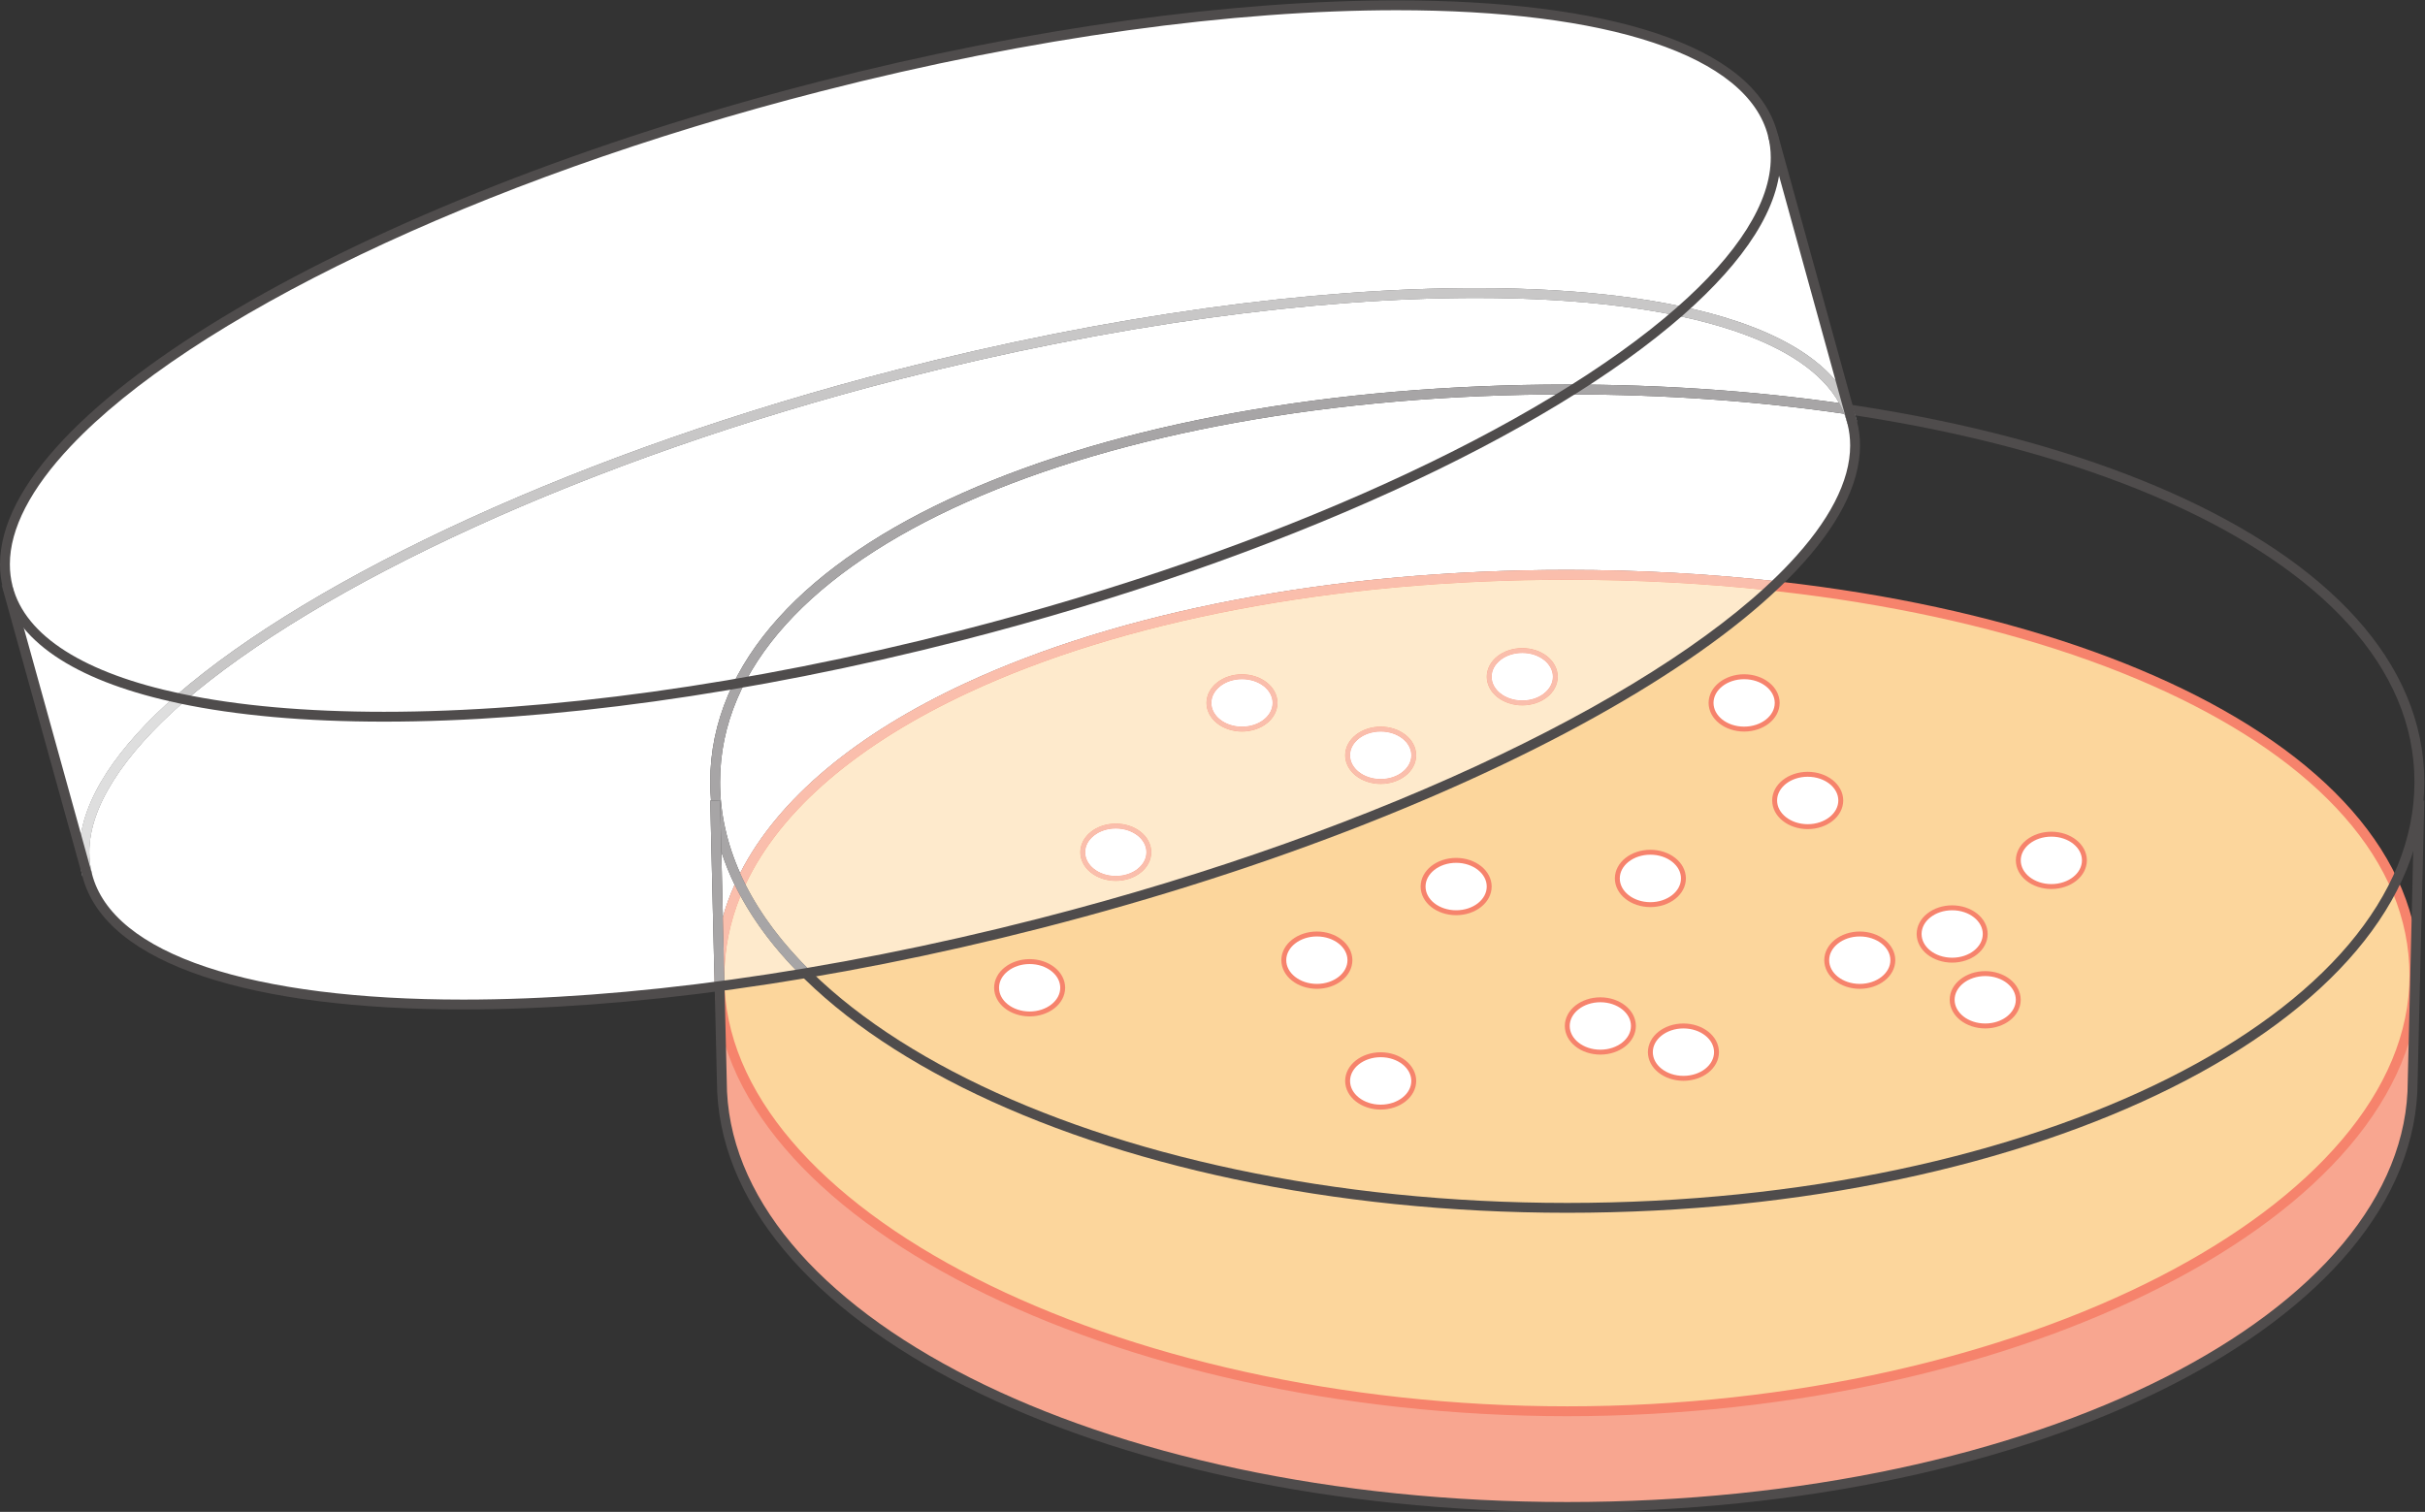 <?xml version="1.0" encoding="UTF-8" standalone="no"?>
<svg
   xmlns:dc="http://purl.org/dc/elements/1.1/"
   xmlns:cc="http://creativecommons.org/ns#"
   xmlns:rdf="http://www.w3.org/1999/02/22-rdf-syntax-ns#"
   xmlns:svg="http://www.w3.org/2000/svg"
   xmlns="http://www.w3.org/2000/svg"
   viewBox="0 0 108.24 67.493"
   height="67.493"
   width="108.24"
   xml:space="preserve"
   id="svg2"
   version="1.1"><rect x="0" y="0" width="108.24" height="67.493" fill="#333333" stroke="none"/><defs
     id="defs6"><clipPath
       id="clipPath102"
       clipPathUnits="userSpaceOnUse"><path
         id="path100"
         d="M 155.109,169.918 C 85,169.914 36.523,184.703 29.195,213.289 v 0 l 1.598,0.41 c -0.602,2.352 -0.898,4.758 -0.898,7.223 -0.051,14.914 11.098,32.324 31.5,50.215 45.184,39.093 134.55,81.218 240.149,108.273 71.195,18.25 138.516,27.141 192.746,27.141 0.008,0 0.008,0 0.016,0 0.011,0 0.031,0 0.047,0 34.914,0 64.406,-3.699 85.933,-10.883 17.735,-5.914 29.906,-14.133 35.578,-24.336 -28.617,4.07 -59.242,6.211 -91.078,6.215 -78.972,-0.004 -150.492,-13.176 -202.426,-36.313 -51.871,-23.101 -84.511,-56.359 -84.55,-96.754 0.004,-2.101 0.093,-4.187 0.269,-6.265 l -0.258,-0.004 1.43,-60.148 c 0.008,-0.5 0.02,-0.997 0.035,-1.497 l 0.02,-0.722 c -30.297,-3.969 -58.684,-5.926 -84.196,-5.926 m 86.942,29.254 -0.524,21.973 c 1.207,-3.754 2.7,-7.461 4.465,-11.106 -1.586,-3.555 -2.906,-7.18 -3.941,-10.867 m 5.781,14.719 c -4.418,9.875 -6.734,20.117 -6.723,30.589 -0.039,38.379 31.196,70.829 82.594,93.743 51.32,22.871 122.457,36.023 201.039,36.023 0.02,0 0.024,0 0.043,0 0.016,0 0.031,0 0.043,0 32.473,0 63.672,-2.246 92.727,-6.492 0.425,-1.094 0.785,-2.207 1.074,-3.344 l 1.598,0.41 -0.012,-0.023 c 4.086,-15.938 -5.102,-34.27 -24.692,-53.215 -22.589,2.543 -46.289,3.871 -70.738,3.875 -78.984,-0.008 -150.156,-14.043 -201.734,-38.043 -35.871,-16.695 -62.399,-38.305 -75.219,-63.523" /></clipPath></defs><g
     transform="matrix(1.333,0,0,-1.333,0,67.493)"
     id="g10"><g
       transform="scale(0.1)"
       id="g12"><path
         id="path14"
         style="fill:#f8a690;fill-opacity:1;fill-rule:nonzero;stroke:none"
         d="m 808.457,179.586 c 0,-78.809 -132.078,-145.887 -283.672,-145.887 -151.609,0 -284.062,67.215 -284.062,146.024 l 0.98,-35.41 c 0,-78.778 125.504,-142.665 283.082,-142.665 157.59,0 283.098,63.887 283.098,142.665 l 0.574,35.273" /><path
         id="path16"
         style="fill:#fcd69c;fill-opacity:1;fill-rule:nonzero;stroke:none"
         d="m 808.457,179.586 c 0,-78.809 -132.078,-145.887 -283.672,-145.887 -151.609,0 -283.89,66.446 -283.89,145.242 0,78.782 126.312,134.864 283.89,134.864 157.59,0 283.672,-55.438 283.672,-134.219" /><path
         id="path18"
         style="fill:#f6836c;fill-opacity:1;fill-rule:nonzero;stroke:none"
         d="m 808.457,179.586 h -1.648 C 806.867,141.191 774.453,105.047 722.719,78.559 671.039,52.078 600.336,35.344 524.785,35.348 449.223,35.344 378.465,51.922 326.734,78.242 c -51.789,26.332 -84.25,62.313 -84.187,100.699 -0.039,38.403 30.867,71.715 81.898,95.481 50.973,23.734 121.75,37.738 200.34,37.734 78.602,0.004 149.324,-13.84 200.238,-37.414 50.977,-23.605 81.825,-56.754 81.786,-95.156 h 1.648 1.652 c -0.039,40.379 -32.234,74.34 -83.699,98.148 -51.519,23.844 -122.633,37.715 -201.625,37.723 -78.984,-0.008 -150.156,-14.043 -201.734,-38.043 -51.52,-23.976 -83.766,-58.094 -83.805,-98.473 0.059,-40.41 33.738,-77.05 85.992,-103.64 52.313,-26.602 123.5,-43.246 199.547,-43.25 76.043,0.004 147.176,16.805 199.438,43.57 52.203,26.754 85.828,63.555 85.886,103.965 h -1.652" /><path
         id="path20"
         style="fill:#4f4c4c;fill-opacity:1;fill-rule:nonzero;stroke:none"
         d="m 810.117,244.48 h -1.648 c 0.047,-38.421 -31.27,-73.718 -82.66,-99.41 -51.336,-25.672 -122.454,-41.609 -201.024,-41.605 -78.562,-0.004 -149.68,15.933 -201.015,41.605 -51.391,25.692 -82.707,60.989 -82.661,99.41 -0.039,38.379 31.196,70.829 82.594,93.743 51.332,22.879 122.481,36.027 201.082,36.023 78.61,0.004 149.758,-13.144 201.09,-36.023 51.398,-22.914 82.633,-55.364 82.594,-93.743 h 1.648 1.653 c -0.043,40.395 -32.68,73.653 -84.551,96.754 -51.934,23.137 -123.453,36.309 -202.434,36.313 -78.972,-0.004 -150.492,-13.176 -202.426,-36.313 -51.871,-23.101 -84.511,-56.359 -84.55,-96.754 0.046,-40.386 32.605,-76.421 84.484,-102.363 51.934,-25.957 123.48,-41.949 202.492,-41.953 79.02,0.004 150.567,15.996 202.5,41.953 51.879,25.942 84.438,61.977 84.485,102.363 h -1.653" /><path
         id="path22"
         style="fill:#4f4c4c;fill-opacity:1;fill-rule:nonzero;stroke:none"
         d="m 237.82,238.211 2.235,-93.938 1.648,0.04 h -1.648 C 240.098,103.961 272.086,67.91 323.41,41.965 374.785,16 445.773,0.004 524.785,-0.004 603.805,0.004 674.797,16 726.176,41.965 777.5,67.91 809.488,103.961 809.531,144.313 h -1.648 l 1.648,-0.04 2.239,93.938 -3.301,0.078 -2.239,-93.953 v -0.023 C 806.273,105.887 775.512,70.606 724.684,44.91 673.91,19.238 603.355,3.293 524.785,3.297 446.223,3.293 375.672,19.238 324.898,44.91 274.074,70.606 243.313,105.887 243.355,144.313 v 0.023 l -2.238,93.953 -3.297,-0.078" /><path
         id="path24"
         style="fill:#ffffff;fill-opacity:1;fill-rule:nonzero;stroke:none"
         d="m 384.688,220.914 c 0,-4.851 -4.954,-8.769 -11.067,-8.769 -6.121,0 -11.07,3.918 -11.07,8.769 0,4.844 4.949,8.77 11.07,8.77 6.113,0 11.067,-3.926 11.067,-8.77" /><path
         id="path26"
         style="fill:#f6836c;fill-opacity:1;fill-rule:nonzero;stroke:none"
         d="m 384.688,220.914 h -0.825 c 0,-2.137 -1.082,-4.09 -2.929,-5.555 -1.84,-1.461 -4.434,-2.39 -7.313,-2.386 -2.887,-0.004 -5.476,0.925 -7.316,2.382 -1.848,1.469 -2.93,3.422 -2.93,5.559 0,2.133 1.082,4.09 2.93,5.555 1.84,1.461 4.433,2.39 7.316,2.39 2.879,0 5.473,-0.929 7.313,-2.39 1.847,-1.465 2.929,-3.422 2.929,-5.555 h 0.825 0.828 c -0.043,5.461 -5.461,9.586 -11.895,9.598 -6.441,-0.012 -11.855,-4.137 -11.894,-9.598 0.039,-5.465 5.457,-9.582 11.894,-9.594 6.43,0.012 11.856,4.125 11.895,9.594 h -0.828" /><path
         id="path28"
         style="fill:#ffffff;fill-opacity:1;fill-rule:nonzero;stroke:none"
         d="m 473.391,253.383 c 0,-4.852 -4.961,-8.778 -11.075,-8.778 -6.113,0 -11.074,3.926 -11.074,8.778 0,4.844 4.961,8.769 11.074,8.769 6.114,0 11.075,-3.925 11.075,-8.769" /><path
         id="path30"
         style="fill:#f6836c;fill-opacity:1;fill-rule:nonzero;stroke:none"
         d="m 473.391,253.383 h -0.825 c -0.003,-2.137 -1.086,-4.094 -2.933,-5.559 -1.844,-1.465 -4.438,-2.394 -7.317,-2.39 -2.878,-0.004 -5.472,0.925 -7.32,2.39 -1.844,1.465 -2.93,3.422 -2.93,5.559 0,2.129 1.086,4.086 2.93,5.555 1.848,1.46 4.442,2.39 7.32,2.386 2.879,0.004 5.473,-0.926 7.317,-2.386 1.847,-1.469 2.93,-3.426 2.933,-5.555 h 0.825 0.824 c -0.039,5.457 -5.465,9.582 -11.899,9.594 -6.433,-0.012 -11.859,-4.137 -11.898,-9.594 0.039,-5.465 5.465,-9.59 11.898,-9.602 6.434,0.012 11.86,4.137 11.899,9.602 h -0.824" /><path
         id="path32"
         style="fill:#ffffff;fill-opacity:1;fill-rule:nonzero;stroke:none"
         d="m 498.652,209.422 c 0,-4.856 -4.961,-8.77 -11.074,-8.77 -6.113,0 -11.062,3.914 -11.062,8.77 0,4.844 4.949,8.769 11.062,8.769 6.113,0 11.074,-3.925 11.074,-8.769" /><path
         id="path34"
         style="fill:#f6836c;fill-opacity:1;fill-rule:nonzero;stroke:none"
         d="m 498.652,209.422 h -0.824 c 0,-2.137 -1.086,-4.094 -2.93,-5.559 -1.843,-1.461 -4.437,-2.386 -7.32,-2.386 -2.879,0 -5.469,0.925 -7.312,2.386 -1.844,1.465 -2.926,3.422 -2.926,5.559 0,2.133 1.082,4.086 2.926,5.555 1.843,1.461 4.433,2.39 7.312,2.39 2.883,0 5.477,-0.929 7.32,-2.39 1.844,-1.469 2.93,-3.426 2.93,-5.555 h 0.824 0.828 c -0.042,5.461 -5.468,9.586 -11.902,9.594 -6.433,-0.008 -11.848,-4.137 -11.887,-9.594 0.039,-5.469 5.457,-9.586 11.887,-9.594 6.434,0.008 11.86,4.125 11.902,9.594 h -0.828" /><path
         id="path36"
         style="fill:#ffffff;fill-opacity:1;fill-rule:nonzero;stroke:none"
         d="m 452.023,184.762 c 0,-4.844 -4.96,-8.77 -11.074,-8.77 -6.113,0 -11.074,3.926 -11.074,8.77 0,4.843 4.961,8.769 11.074,8.769 6.114,0 11.074,-3.926 11.074,-8.769" /><path
         id="path38"
         style="fill:#f6836c;fill-opacity:1;fill-rule:nonzero;stroke:none"
         d="m 452.023,184.762 h -0.824 c -0.004,-2.129 -1.086,-4.086 -2.933,-5.551 -1.844,-1.465 -4.438,-2.395 -7.317,-2.391 -2.879,-0.004 -5.472,0.926 -7.316,2.391 -1.848,1.465 -2.934,3.422 -2.934,5.551 0,2.133 1.086,4.09 2.934,5.554 1.844,1.461 4.437,2.395 7.316,2.391 2.879,0.004 5.473,-0.93 7.317,-2.391 1.847,-1.464 2.929,-3.421 2.933,-5.554 h 0.824 0.825 c -0.039,5.461 -5.465,9.586 -11.899,9.597 -6.433,-0.011 -11.859,-4.136 -11.898,-9.597 0.039,-5.457 5.465,-9.582 11.898,-9.594 6.434,0.012 11.86,4.137 11.899,9.594 h -0.825" /><path
         id="path40"
         style="fill:#ffffff;fill-opacity:1;fill-rule:nonzero;stroke:none"
         d="m 546.945,162.73 c 0,-4.851 -4.961,-8.769 -11.074,-8.769 -6.113,0 -11.074,3.918 -11.074,8.769 0,4.844 4.961,8.77 11.074,8.77 6.113,0 11.074,-3.926 11.074,-8.77" /><path
         id="path42"
         style="fill:#f6836c;fill-opacity:1;fill-rule:nonzero;stroke:none"
         d="m 546.945,162.73 h -0.824 c -0.004,-2.132 -1.086,-4.089 -2.933,-5.554 -1.844,-1.461 -4.438,-2.391 -7.317,-2.391 -2.883,0 -5.476,0.93 -7.316,2.391 -1.848,1.465 -2.934,3.422 -2.934,5.554 0,2.133 1.086,4.09 2.934,5.555 1.843,1.461 4.433,2.395 7.316,2.391 2.879,0.004 5.473,-0.93 7.317,-2.391 1.847,-1.465 2.929,-3.422 2.933,-5.555 h 0.824 0.825 c -0.04,5.461 -5.465,9.586 -11.899,9.594 -6.433,-0.008 -11.859,-4.133 -11.898,-9.594 0.039,-5.468 5.465,-9.582 11.898,-9.593 6.434,0.011 11.859,4.125 11.899,9.593 h -0.825" /><path
         id="path44"
         style="fill:#ffffff;fill-opacity:1;fill-rule:nonzero;stroke:none"
         d="m 563.691,212.145 c 0,-4.852 -4.949,-8.778 -11.074,-8.778 -6.113,0 -11.062,3.926 -11.062,8.778 0,4.843 4.949,8.769 11.062,8.769 6.125,0 11.074,-3.926 11.074,-8.769" /><path
         id="path46"
         style="fill:#f6836c;fill-opacity:1;fill-rule:nonzero;stroke:none"
         d="m 563.691,212.145 h -0.824 c 0,-2.137 -1.082,-4.094 -2.929,-5.563 -1.84,-1.461 -4.434,-2.391 -7.321,-2.391 -2.879,0 -5.469,0.93 -7.312,2.391 -1.844,1.469 -2.926,3.426 -2.926,5.563 0,2.132 1.082,4.089 2.926,5.554 1.843,1.461 4.433,2.395 7.312,2.391 2.887,0.004 5.481,-0.93 7.321,-2.391 1.847,-1.465 2.929,-3.422 2.929,-5.554 h 0.824 0.829 c -0.04,5.46 -5.457,9.585 -11.903,9.593 -6.433,-0.008 -11.847,-4.133 -11.887,-9.593 0.04,-5.465 5.454,-9.594 11.887,-9.602 6.446,0.008 11.863,4.137 11.903,9.602 h -0.829" /><path
         id="path48"
         style="fill:#ffffff;fill-opacity:1;fill-rule:nonzero;stroke:none"
         d="m 355.84,175.523 c 0,-4.843 -4.953,-8.769 -11.067,-8.769 -6.117,0 -11.07,3.926 -11.07,8.769 0,4.844 4.953,8.77 11.07,8.77 6.114,0 11.067,-3.926 11.067,-8.77" /><path
         id="path50"
         style="fill:#f6836c;fill-opacity:1;fill-rule:nonzero;stroke:none"
         d="m 355.84,175.523 h -0.824 c 0,-2.128 -1.082,-4.085 -2.93,-5.554 -1.844,-1.461 -4.434,-2.391 -7.313,-2.391 -2.882,0 -5.472,0.93 -7.316,2.391 -1.848,1.469 -2.93,3.426 -2.93,5.554 0,2.133 1.082,4.09 2.93,5.555 1.844,1.465 4.434,2.395 7.316,2.391 2.879,0.004 5.469,-0.926 7.313,-2.391 1.848,-1.465 2.93,-3.422 2.93,-5.555 h 0.824 0.824 c -0.035,5.461 -5.457,9.586 -11.891,9.594 -6.433,-0.008 -11.855,-4.133 -11.894,-9.594 0.039,-5.457 5.461,-9.582 11.894,-9.593 6.434,0.011 11.856,4.136 11.891,9.593 h -0.824" /><path
         id="path52"
         style="fill:#ffffff;fill-opacity:1;fill-rule:nonzero;stroke:none"
         d="m 426.945,270.922 c 0,-4.852 -4.957,-8.77 -11.07,-8.77 -6.117,0 -11.07,3.918 -11.07,8.77 0,4.844 4.953,8.769 11.07,8.769 6.113,0 11.07,-3.925 11.07,-8.769" /><path
         id="path54"
         style="fill:#f6836c;fill-opacity:1;fill-rule:nonzero;stroke:none"
         d="m 426.945,270.922 h -0.824 c -0.004,-2.137 -1.086,-4.09 -2.93,-5.559 -1.843,-1.461 -4.437,-2.39 -7.316,-2.386 -2.883,-0.004 -5.477,0.925 -7.316,2.386 -1.844,1.465 -2.926,3.422 -2.926,5.559 0,2.129 1.082,4.086 2.926,5.555 1.843,1.461 4.433,2.39 7.316,2.386 2.879,0.004 5.473,-0.925 7.316,-2.386 1.844,-1.469 2.926,-3.426 2.93,-5.555 h 0.824 0.825 c -0.04,5.457 -5.461,9.582 -11.895,9.594 -6.437,-0.012 -11.855,-4.137 -11.895,-9.594 0.04,-5.465 5.458,-9.586 11.895,-9.598 6.434,0.012 11.855,4.133 11.895,9.598 h -0.825" /><path
         id="path56"
         style="fill:#ffffff;fill-opacity:1;fill-rule:nonzero;stroke:none"
         d="m 520.793,279.691 c 0,-4.843 -4.953,-8.769 -11.066,-8.769 -6.122,0 -11.075,3.926 -11.075,8.769 0,4.844 4.953,8.774 11.075,8.774 6.113,0 11.066,-3.93 11.066,-8.774" /><path
         id="path58"
         style="fill:#f6836c;fill-opacity:1;fill-rule:nonzero;stroke:none"
         d="m 520.793,279.691 h -0.824 c -0.004,-2.132 -1.086,-4.089 -2.93,-5.554 -1.84,-1.461 -4.43,-2.395 -7.312,-2.391 -2.883,-0.004 -5.477,0.93 -7.321,2.391 -1.843,1.465 -2.926,3.422 -2.926,5.554 0,2.129 1.083,4.086 2.926,5.555 1.844,1.465 4.438,2.395 7.321,2.395 2.878,0 5.472,-0.93 7.312,-2.395 1.844,-1.469 2.926,-3.426 2.93,-5.555 h 0.824 0.824 c -0.039,5.457 -5.457,9.59 -11.89,9.598 -6.442,-0.008 -11.86,-4.141 -11.899,-9.598 0.039,-5.461 5.457,-9.586 11.899,-9.597 6.433,0.011 11.851,4.136 11.89,9.597 h -0.824" /><path
         id="path60"
         style="fill:#ffffff;fill-opacity:1;fill-rule:nonzero;stroke:none"
         d="m 473.391,144.324 c 0,-4.855 -4.961,-8.769 -11.075,-8.769 -6.113,0 -11.074,3.914 -11.074,8.769 0,4.844 4.961,8.77 11.074,8.77 6.114,0 11.075,-3.926 11.075,-8.77" /><path
         id="path62"
         style="fill:#f6836c;fill-opacity:1;fill-rule:nonzero;stroke:none"
         d="m 473.391,144.324 h -0.825 c -0.003,-2.136 -1.086,-4.094 -2.933,-5.558 -1.844,-1.461 -4.438,-2.387 -7.317,-2.387 -2.882,0 -5.476,0.926 -7.32,2.387 -1.844,1.464 -2.93,3.422 -2.93,5.558 0,2.129 1.086,4.086 2.93,5.555 1.848,1.461 4.442,2.391 7.32,2.391 2.879,0 5.473,-0.93 7.317,-2.391 1.847,-1.469 2.93,-3.426 2.933,-5.555 h 0.825 0.824 c -0.039,5.457 -5.465,9.586 -11.899,9.594 -6.433,-0.008 -11.859,-4.137 -11.898,-9.594 0.039,-5.469 5.465,-9.586 11.898,-9.594 6.43,0.008 11.86,4.125 11.899,9.594 h -0.824" /><path
         id="path64"
         style="fill:#ffffff;fill-opacity:1;fill-rule:nonzero;stroke:none"
         d="m 664.746,193.531 c 0,-4.843 -4.961,-8.769 -11.074,-8.769 -6.113,0 -11.063,3.926 -11.063,8.769 0,4.844 4.95,8.77 11.063,8.77 6.113,0 11.074,-3.926 11.074,-8.77" /><path
         id="path66"
         style="fill:#f6836c;fill-opacity:1;fill-rule:nonzero;stroke:none"
         d="m 664.746,193.531 h -0.824 c 0,-2.129 -1.082,-4.086 -2.93,-5.554 -1.844,-1.461 -4.437,-2.391 -7.32,-2.387 -2.879,-0.004 -5.469,0.926 -7.313,2.387 -1.843,1.468 -2.925,3.425 -2.925,5.554 0,2.133 1.082,4.09 2.925,5.555 1.844,1.465 4.434,2.391 7.313,2.391 2.883,0 5.476,-0.926 7.32,-2.391 1.848,-1.465 2.93,-3.422 2.93,-5.555 h 0.824 0.824 c -0.039,5.461 -5.465,9.586 -11.898,9.598 -6.434,-0.012 -11.848,-4.137 -11.887,-9.598 0.039,-5.457 5.453,-9.582 11.887,-9.593 6.433,0.011 11.859,4.136 11.898,9.593 h -0.824" /><path
         id="path68"
         style="fill:#ffffff;fill-opacity:1;fill-rule:nonzero;stroke:none"
         d="m 616.379,238.25 c 0,-4.844 -4.961,-8.77 -11.074,-8.77 -6.114,0 -11.075,3.926 -11.075,8.77 0,4.844 4.961,8.77 11.075,8.77 6.113,0 11.074,-3.926 11.074,-8.77" /><path
         id="path70"
         style="fill:#f6836c;fill-opacity:1;fill-rule:nonzero;stroke:none"
         d="m 616.379,238.25 h -0.824 c -0.004,-2.133 -1.086,-4.09 -2.934,-5.555 -1.844,-1.461 -4.437,-2.39 -7.316,-2.39 -2.879,0 -5.477,0.929 -7.317,2.39 -1.847,1.465 -2.933,3.422 -2.933,5.555 0,2.129 1.086,4.086 2.933,5.555 1.84,1.461 4.438,2.39 7.317,2.39 2.879,0 5.472,-0.929 7.316,-2.39 1.848,-1.469 2.93,-3.426 2.934,-5.555 h 0.824 0.824 c -0.039,5.461 -5.465,9.586 -11.898,9.594 -6.434,-0.008 -11.86,-4.133 -11.899,-9.594 0.039,-5.461 5.465,-9.586 11.899,-9.594 6.433,0.008 11.859,4.133 11.898,9.594 h -0.824" /><path
         id="path72"
         style="fill:#ffffff;fill-opacity:1;fill-rule:nonzero;stroke:none"
         d="m 574.766,153.961 c 0,-4.852 -4.961,-8.77 -11.075,-8.77 -6.113,0 -11.074,3.918 -11.074,8.77 0,4.844 4.961,8.769 11.074,8.769 6.114,0 11.075,-3.925 11.075,-8.769" /><path
         id="path74"
         style="fill:#f6836c;fill-opacity:1;fill-rule:nonzero;stroke:none"
         d="m 574.766,153.961 h -0.825 c 0,-2.137 -1.086,-4.09 -2.929,-5.559 -1.844,-1.457 -4.438,-2.386 -7.321,-2.382 -2.878,-0.004 -5.472,0.925 -7.316,2.382 -1.848,1.469 -2.93,3.422 -2.934,5.559 0.004,2.133 1.086,4.09 2.934,5.555 1.844,1.461 4.438,2.39 7.316,2.39 2.883,0 5.477,-0.929 7.321,-2.39 1.843,-1.465 2.929,-3.422 2.929,-5.555 h 0.825 0.828 c -0.043,5.461 -5.469,9.586 -11.903,9.598 -6.433,-0.012 -11.859,-4.137 -11.898,-9.598 0.039,-5.469 5.469,-9.582 11.898,-9.594 6.434,0.012 11.864,4.125 11.903,9.594 h -0.828" /><path
         id="path76"
         style="fill:#ffffff;fill-opacity:1;fill-rule:nonzero;stroke:none"
         d="m 633.809,184.762 c 0,-4.844 -4.961,-8.77 -11.075,-8.77 -6.113,0 -11.062,3.926 -11.062,8.77 0,4.843 4.949,8.769 11.062,8.769 6.114,0 11.075,-3.926 11.075,-8.769" /><path
         id="path78"
         style="fill:#f6836c;fill-opacity:1;fill-rule:nonzero;stroke:none"
         d="m 633.809,184.762 h -0.825 c 0,-2.129 -1.086,-4.086 -2.929,-5.551 -1.844,-1.465 -4.438,-2.395 -7.321,-2.391 -2.879,-0.004 -5.468,0.926 -7.312,2.387 -1.844,1.469 -2.926,3.426 -2.926,5.555 0,2.133 1.082,4.09 2.926,5.554 1.844,1.461 4.433,2.395 7.312,2.391 2.883,0.004 5.477,-0.93 7.321,-2.391 1.843,-1.464 2.929,-3.421 2.929,-5.554 h 0.825 0.828 c -0.043,5.461 -5.469,9.586 -11.903,9.597 -6.433,-0.011 -11.847,-4.136 -11.886,-9.597 0.039,-5.457 5.453,-9.582 11.886,-9.594 6.434,0.012 11.86,4.137 11.903,9.594 h -0.828" /><path
         id="path80"
         style="fill:#ffffff;fill-opacity:1;fill-rule:nonzero;stroke:none"
         d="m 675.813,171.5 c 0,-4.844 -4.954,-8.77 -11.067,-8.77 -6.113,0 -11.074,3.926 -11.074,8.77 0,4.844 4.961,8.77 11.074,8.77 6.113,0 11.067,-3.926 11.067,-8.77" /><path
         id="path82"
         style="fill:#f6836c;fill-opacity:1;fill-rule:nonzero;stroke:none"
         d="m 675.813,171.5 h -0.825 c -0.004,-2.129 -1.086,-4.086 -2.929,-5.555 -1.84,-1.461 -4.43,-2.39 -7.313,-2.386 -2.879,-0.004 -5.473,0.925 -7.316,2.386 -1.848,1.469 -2.93,3.426 -2.934,5.555 0.004,2.133 1.086,4.09 2.934,5.555 1.843,1.461 4.437,2.39 7.316,2.39 2.883,0 5.473,-0.929 7.313,-2.39 1.843,-1.465 2.925,-3.422 2.929,-5.555 h 0.825 0.824 c -0.039,5.461 -5.457,9.586 -11.891,9.598 -6.433,-0.012 -11.859,-4.137 -11.898,-9.598 0.039,-5.457 5.465,-9.582 11.898,-9.594 6.434,0.012 11.852,4.137 11.891,9.594 h -0.824" /><path
         id="path84"
         style="fill:#ffffff;fill-opacity:1;fill-rule:nonzero;stroke:none"
         d="m 697.961,218.191 c 0,-4.843 -4.953,-8.769 -11.066,-8.769 -6.122,0 -11.075,3.926 -11.075,8.769 0,4.844 4.953,8.77 11.075,8.77 6.113,0 11.066,-3.926 11.066,-8.77" /><path
         id="path86"
         style="fill:#f6836c;fill-opacity:1;fill-rule:nonzero;stroke:none"
         d="m 697.961,218.191 h -0.824 c -0.004,-2.132 -1.086,-4.089 -2.93,-5.554 -1.84,-1.461 -4.43,-2.391 -7.312,-2.391 -2.883,0 -5.477,0.93 -7.321,2.391 -1.844,1.465 -2.926,3.422 -2.929,5.554 0.003,2.129 1.085,4.086 2.929,5.555 1.844,1.461 4.438,2.391 7.321,2.391 2.882,0 5.472,-0.93 7.312,-2.391 1.844,-1.469 2.926,-3.426 2.93,-5.555 h 0.824 0.824 c -0.039,5.457 -5.457,9.586 -11.89,9.594 -6.442,-0.008 -11.86,-4.137 -11.899,-9.594 0.039,-5.457 5.457,-9.586 11.899,-9.593 6.433,0.007 11.851,4.136 11.89,9.593 h -0.824" /><path
         id="path88"
         style="fill:#ffffff;fill-opacity:1;fill-rule:nonzero;stroke:none"
         d="m 595.09,270.922 c 0,-4.852 -4.961,-8.77 -11.074,-8.77 -6.114,0 -11.075,3.918 -11.075,8.77 0,4.844 4.961,8.769 11.075,8.769 6.113,0 11.074,-3.925 11.074,-8.769" /><path
         id="path90"
         style="fill:#f6836c;fill-opacity:1;fill-rule:nonzero;stroke:none"
         d="m 595.09,270.922 h -0.824 c -0.004,-2.137 -1.086,-4.09 -2.934,-5.559 -1.844,-1.461 -4.437,-2.386 -7.316,-2.386 -2.879,0 -5.473,0.925 -7.321,2.386 -1.843,1.469 -2.929,3.422 -2.929,5.559 0,2.129 1.086,4.086 2.929,5.555 1.848,1.461 4.442,2.39 7.321,2.386 2.879,0.004 5.472,-0.925 7.316,-2.386 1.848,-1.469 2.93,-3.426 2.934,-5.555 h 0.824 0.824 c -0.039,5.457 -5.465,9.582 -11.898,9.594 -6.434,-0.012 -11.86,-4.137 -11.899,-9.594 0.039,-5.465 5.465,-9.586 11.899,-9.598 6.433,0.012 11.859,4.133 11.898,9.598 h -0.824" /><path
         id="path92"
         style="fill:#bdbcbc;fill-opacity:1;fill-rule:nonzero;stroke:none"
         d="M 59.227,273.625 C 38.547,255.43 26.645,237.52 26.594,220.922 c 0,-2.731 0.332,-5.418 1.004,-8.043 l 3.195,0.82 c -0.602,2.352 -0.898,4.758 -0.898,7.223 -0.051,14.918 11.098,32.328 31.508,50.223 l -2.176,2.48" /><path
         id="path94"
         style="fill:#918f90;fill-opacity:1;fill-rule:nonzero;stroke:none"
         d="m 621.824,365.23 c -3.918,15.145 -18.48,26.219 -40.496,33.567 -22.066,7.351 -51.855,11.047 -87.023,11.051 -54.59,0 -122.141,-8.93 -193.582,-27.243 C 194.742,355.422 105.125,313.289 59.234,273.633 l 2.16,-2.496 c 45.184,39.093 134.55,81.218 240.149,108.273 71.203,18.25 138.523,27.141 192.762,27.141 34.933,0 64.441,-3.699 85.98,-10.883 21.582,-7.199 34.93,-17.809 38.344,-31.258 l 3.195,0.82" /><g
         id="g96"><g
           clip-path="url(#clipPath102)"
           id="g98"><path
             id="path104"
             style="fill:#ffffff;fill-opacity:1;fill-rule:nonzero;stroke:none"
             d="m 29.195,169.914 h 595.105 V 406.551 H 29.195 Z" /></g></g><path
         id="path106"
         style="fill:#feeacc;fill-opacity:1;fill-rule:nonzero;stroke:none"
         d="m 242.594,176.277 -0.047,2.004 c 0,0.223 0,0.442 0,0.66 -0.012,9.426 1.844,18.543 5.398,27.289 4.953,-9.132 11.629,-17.878 19.832,-26.16 -8.527,-1.414 -16.914,-2.675 -25.183,-3.793 m 29.195,4.469 c -9.484,9.266 -16.953,19.098 -22.148,29.348 11.882,25.265 38.152,47.261 74.804,64.328 50.965,23.73 121.727,37.734 200.301,37.734 0.016,0 0.027,0 0.039,0 0.012,0 0.031,0 0.043,0 23.313,0 45.93,-1.218 67.547,-3.547 C 548.289,268.055 457.574,225.125 348.27,197.105 322.102,190.398 296.457,184.953 271.789,180.746 m 101.832,49.766 c -6.441,-0.012 -11.855,-4.137 -11.894,-9.598 0.039,-5.465 5.457,-9.582 11.894,-9.594 6.43,0.012 11.856,4.125 11.895,9.594 v 0 0 c -0.043,5.461 -5.461,9.586 -11.895,9.598 m 88.695,32.465 c -6.433,-0.012 -11.859,-4.137 -11.898,-9.594 0.039,-5.465 5.465,-9.59 11.898,-9.602 6.434,0.012 11.86,4.137 11.899,9.602 v 0 0 c -0.039,5.457 -5.465,9.582 -11.899,9.594 m -46.441,17.539 c -6.437,-0.012 -11.855,-4.137 -11.895,-9.594 0.04,-5.465 5.458,-9.586 11.895,-9.598 6.434,0.012 11.855,4.133 11.895,9.598 v 0 0 c -0.04,5.457 -5.461,9.582 -11.895,9.594 m 93.852,8.773 c -6.442,-0.008 -11.86,-4.141 -11.899,-9.598 0.039,-5.461 5.457,-9.586 11.899,-9.597 6.433,0.011 11.851,4.136 11.89,9.597 v 0 0 c -0.039,5.457 -5.457,9.59 -11.89,9.598" /><path
         id="path108"
         style="fill:#fabeac;fill-opacity:1;fill-rule:nonzero;stroke:none"
         d="m 239.285,176.566 c -0.015,0.5 -0.027,0.997 -0.035,1.497 l 0.035,-1.497 m 3.262,1.715 -0.496,20.891 c 1.035,3.687 2.355,7.312 3.941,10.867 0.617,-1.277 1.27,-2.551 1.953,-3.809 -3.554,-8.746 -5.41,-17.863 -5.398,-27.289 0,-0.218 0,-0.437 0,-0.66 m 7.094,31.813 c -0.637,1.261 -1.243,2.527 -1.809,3.797 12.82,25.218 39.348,46.828 75.219,63.523 51.578,24 122.75,38.035 201.734,38.043 24.449,-0.004 48.149,-1.332 70.738,-3.875 -1.019,-0.988 -2.074,-1.984 -3.148,-2.973 -21.617,2.329 -44.234,3.547 -67.547,3.547 -0.012,0 -0.031,0 -0.043,0 -0.012,0 -0.023,0 -0.039,0 -78.574,0 -149.336,-14.004 -200.301,-37.734 -36.652,-17.067 -62.922,-39.063 -74.804,-64.328" /><path
         id="path110"
         style="fill:#a7a5a6;fill-opacity:1;fill-rule:nonzero;stroke:none"
         d="m 267.777,180.07 c -8.203,8.282 -14.879,17.028 -19.832,26.16 -0.683,1.258 -1.336,2.532 -1.953,3.809 -1.765,3.645 -3.258,7.352 -4.465,11.106 l -0.41,17.144 -3.039,-0.074 c -0.176,2.078 -0.265,4.164 -0.269,6.265 0.039,40.395 32.679,73.653 84.55,96.754 51.934,23.137 123.454,36.309 202.426,36.313 31.836,-0.004 62.461,-2.145 91.078,-6.215 0.649,-1.168 1.211,-2.359 1.692,-3.578 -29.055,4.246 -60.254,6.492 -92.727,6.492 -0.012,0 -0.027,0 -0.043,0 -0.019,0 -0.023,0 -0.043,0 -78.582,0 -149.719,-13.152 -201.039,-36.023 -51.398,-22.914 -82.633,-55.364 -82.594,-93.743 -0.011,-10.472 2.305,-20.714 6.723,-30.589 0.566,-1.27 1.172,-2.536 1.809,-3.797 5.195,-10.25 12.664,-20.082 22.148,-29.348 -1.336,-0.226 -2.684,-0.453 -4.012,-0.676" /><path
         id="path112"
         style="fill:#a7a5a6;fill-opacity:1;fill-rule:nonzero;stroke:none"
         d="m 239.305,175.844 -0.02,0.722 -0.035,1.497 -1.43,60.148 0.258,0.004 3.039,0.074 0.41,-17.144 0.524,-21.973 0.496,-20.891 0.047,-2.004 c -1.098,-0.144 -2.199,-0.293 -3.289,-0.433" /><path
         id="path114"
         style="fill:#ffffff;fill-opacity:1;fill-rule:nonzero;stroke:none"
         d="m 373.625,212.973 c -0.004,0 -0.004,0 -0.004,0 -0.004,0 -0.004,0 -0.008,0 -2.879,0 -5.468,0.925 -7.308,2.382 -1.848,1.469 -2.93,3.422 -2.93,5.559 0,2.133 1.082,4.09 2.93,5.555 1.84,1.461 4.429,2.39 7.308,2.39 0.004,0 0.004,0 0.008,0 0,0 0,0 0.004,0 2.879,0 5.469,-0.929 7.309,-2.39 1.847,-1.465 2.929,-3.422 2.929,-5.555 0,-2.137 -1.082,-4.09 -2.929,-5.555 -1.84,-1.461 -4.43,-2.386 -7.309,-2.386" /><path
         id="path116"
         style="fill:#fabeac;fill-opacity:1;fill-rule:nonzero;stroke:none"
         d="m 373.621,211.32 c -6.437,0.012 -11.855,4.129 -11.894,9.594 0.039,5.461 5.453,9.586 11.894,9.598 6.434,-0.012 11.852,-4.137 11.895,-9.598 v 0 0 0 c -0.039,-5.469 -5.465,-9.582 -11.895,-9.594 m 0,1.653 c 0,0 0,0 0.004,0 2.879,0 5.469,0.925 7.309,2.386 1.847,1.465 2.929,3.418 2.929,5.555 0,2.133 -1.082,4.09 -2.929,5.555 -1.84,1.461 -4.43,2.39 -7.309,2.39 -0.004,0 -0.004,0 -0.004,0 -0.004,0 -0.004,0 -0.008,0 -2.879,0 -5.468,-0.929 -7.308,-2.39 -1.848,-1.465 -2.93,-3.422 -2.93,-5.555 0,-2.137 1.082,-4.09 2.93,-5.559 1.84,-1.457 4.429,-2.382 7.308,-2.382 0.004,0 0.004,0 0.008,0 m 11.895,7.941 v 0 0" /><path
         id="path118"
         style="fill:#ffffff;fill-opacity:1;fill-rule:nonzero;stroke:none"
         d="m 462.32,245.434 h -0.004 c -0.003,0 -0.003,0 -0.007,0 -2.875,0 -5.469,0.925 -7.313,2.39 -1.844,1.465 -2.93,3.422 -2.93,5.559 0,2.129 1.086,4.086 2.93,5.555 1.844,1.457 4.438,2.386 7.313,2.386 0.004,0 0.004,0 0.007,0 h 0.004 c 2.879,0 5.469,-0.929 7.313,-2.386 1.847,-1.469 2.93,-3.426 2.933,-5.555 -0.003,-2.137 -1.086,-4.094 -2.933,-5.559 -1.844,-1.465 -4.434,-2.39 -7.313,-2.39" /><path
         id="path120"
         style="fill:#fabeac;fill-opacity:1;fill-rule:nonzero;stroke:none"
         d="m 462.316,243.781 c -6.433,0.012 -11.859,4.137 -11.898,9.602 0.039,5.457 5.465,9.582 11.898,9.594 6.434,-0.012 11.86,-4.137 11.899,-9.594 v 0 0 0 c -0.039,-5.465 -5.465,-9.59 -11.899,-9.602 m 0,1.653 h 0.004 c 2.879,0 5.469,0.925 7.313,2.39 1.847,1.465 2.93,3.422 2.933,5.559 -0.003,2.129 -1.086,4.086 -2.933,5.555 -1.844,1.457 -4.434,2.386 -7.313,2.386 h -0.004 c -0.003,0 -0.003,0 -0.007,0 -2.875,0 -5.469,-0.929 -7.313,-2.386 -1.844,-1.469 -2.93,-3.426 -2.93,-5.555 0,-2.137 1.086,-4.094 2.93,-5.559 1.844,-1.465 4.438,-2.39 7.313,-2.39 0.004,0 0.004,0 0.007,0 m 11.899,7.949 v 0 0" /><path
         id="path122"
         style="fill:#ffffff;fill-opacity:1;fill-rule:nonzero;stroke:none"
         d="m 415.883,262.977 c -0.004,0 -0.004,0 -0.008,0 -0.004,0 -0.004,0 -0.004,0 -2.883,0 -5.473,0.925 -7.312,2.386 -1.844,1.465 -2.926,3.422 -2.926,5.559 0,2.129 1.082,4.086 2.926,5.555 1.839,1.457 4.429,2.386 7.312,2.386 h 0.004 c 0.004,0 0.004,0 0.008,0 2.875,0 5.465,-0.929 7.308,-2.386 1.844,-1.469 2.926,-3.426 2.93,-5.555 -0.004,-2.137 -1.086,-4.09 -2.93,-5.559 -1.843,-1.461 -4.433,-2.386 -7.308,-2.386" /><path
         id="path124"
         style="fill:#fabeac;fill-opacity:1;fill-rule:nonzero;stroke:none"
         d="m 415.875,261.324 c -6.437,0.012 -11.855,4.133 -11.895,9.598 0.04,5.457 5.458,9.582 11.895,9.594 6.434,-0.012 11.855,-4.137 11.895,-9.594 v 0 0 0 c -0.04,-5.465 -5.461,-9.586 -11.895,-9.598 m 0,1.653 c 0.004,0 0.004,0 0.008,0 2.875,0 5.465,0.925 7.308,2.386 1.844,1.469 2.926,3.422 2.93,5.559 -0.004,2.129 -1.086,4.086 -2.93,5.555 -1.843,1.457 -4.433,2.386 -7.308,2.386 -0.004,0 -0.004,0 -0.008,0 h -0.004 c -2.883,0 -5.473,-0.929 -7.312,-2.386 -1.844,-1.469 -2.926,-3.426 -2.926,-5.555 0,-2.137 1.082,-4.094 2.926,-5.559 1.839,-1.461 4.429,-2.386 7.312,-2.386 0,0 0,0 0.004,0 m 11.895,7.945 v 0 0" /><path
         id="path126"
         style="fill:#ffffff;fill-opacity:1;fill-rule:nonzero;stroke:none"
         d="m 509.734,271.746 c -0.004,0 -0.004,0 -0.007,0 h -0.004 c -2.883,0 -5.477,0.93 -7.317,2.391 -1.843,1.465 -2.926,3.422 -2.926,5.554 0,2.129 1.083,4.086 2.926,5.555 1.84,1.465 4.434,2.395 7.317,2.395 h 0.004 c 0.003,0 0.003,0 0.007,0 2.875,0 5.465,-0.93 7.305,-2.395 1.844,-1.469 2.926,-3.426 2.93,-5.555 -0.004,-2.132 -1.086,-4.089 -2.93,-5.554 -1.84,-1.461 -4.43,-2.391 -7.305,-2.391" /><path
         id="path128"
         style="fill:#fabeac;fill-opacity:1;fill-rule:nonzero;stroke:none"
         d="m 509.727,270.094 c -6.442,0.011 -11.86,4.136 -11.899,9.597 0.039,5.457 5.457,9.59 11.899,9.598 6.433,-0.008 11.851,-4.141 11.89,-9.598 v 0 0 0 c -0.039,-5.461 -5.457,-9.586 -11.89,-9.597 m 0,1.652 c 0.003,0 0.003,0 0.007,0 2.875,0 5.465,0.93 7.305,2.391 1.844,1.465 2.926,3.422 2.93,5.554 -0.004,2.129 -1.086,4.086 -2.93,5.555 -1.84,1.465 -4.43,2.395 -7.305,2.395 -0.004,0 -0.004,0 -0.007,0 h -0.004 c -2.883,0 -5.477,-0.93 -7.317,-2.395 -1.843,-1.469 -2.926,-3.426 -2.926,-5.555 0,-2.132 1.083,-4.089 2.926,-5.554 1.84,-1.461 4.434,-2.391 7.317,-2.391 h 0.004 m 11.89,7.945 v 0 0" /><path
         id="path130"
         style="fill:#ffffff;fill-opacity:1;fill-rule:nonzero;stroke:none"
         d="m 26.637,222.523 -24.469,88.235 0.438,-1.086 C -10.41,360.445 111.344,435.523 274.543,477.359 c 71.316,18.286 138.754,27.196 193.16,27.196 70.113,0 118.598,-14.789 125.93,-43.379 l 23.726,-85.965 c -6.683,10.148 -19.171,17.961 -36.031,23.586 -22.066,7.351 -51.855,11.047 -87.023,11.051 -54.59,0 -122.141,-8.93 -193.582,-27.243 C 194.742,355.422 105.125,313.289 59.234,273.633 l 1.074,-1.242 -1.082,1.234 C 39.211,256.012 27.414,238.672 26.637,222.523" /><path
         id="path132"
         style="fill:#dedede;fill-opacity:1;fill-rule:nonzero;stroke:none"
         d="m 29.195,213.289 -2.559,9.234 c 0.777,16.149 12.574,33.489 32.59,51.102 l 1.082,-1.234 1.086,-1.254 v 0 c -20.402,-17.891 -31.551,-35.301 -31.5,-50.215 0,-2.465 0.297,-4.871 0.898,-7.223 l -1.598,-0.41" /><path
         id="path134"
         style="fill:#c8c7c7;fill-opacity:1;fill-rule:nonzero;stroke:none"
         d="m 61.395,271.137 -1.086,1.254 -1.074,1.242 c 45.891,39.656 135.508,81.789 241.489,108.972 71.441,18.313 138.992,27.243 193.582,27.243 35.168,-0.004 64.957,-3.7 87.023,-11.051 16.86,-5.625 29.348,-13.438 36.031,-23.586 l 2.868,-10.391 v 0 l -1.598,-0.41 c -0.289,1.137 -0.649,2.25 -1.074,3.344 -0.481,1.219 -1.043,2.41 -1.692,3.578 -5.672,10.203 -17.843,18.422 -35.578,24.336 -21.527,7.184 -51.019,10.883 -85.933,10.883 -0.016,0 -0.036,0 -0.047,0 -0.008,0 -0.008,0 -0.016,0 -54.23,0 -121.551,-8.891 -192.746,-27.141 C 195.945,352.355 106.578,310.23 61.395,271.137 v 0" /><path
         id="path136"
         style="fill:#4f4c4c;fill-opacity:1;fill-rule:nonzero;stroke:none"
         d="m 593.633,461.176 -1.59,-0.442 26.594,-96.351 1.59,0.437 -1.532,0.614 -0.011,-0.024 -0.2,-0.5 0.133,-0.523 c 0.606,-2.36 0.903,-4.77 0.903,-7.242 0.023,-11.938 -7.047,-25.454 -20.368,-39.551 C 559.23,275.242 464.043,228.457 347.859,198.703 276.66,180.453 209.34,171.563 155.109,171.566 c -34.933,-0.003 -64.441,3.696 -85.976,10.883 -21.582,7.196 -34.93,17.805 -38.34,31.25 l -0.004,0.016 -27.031,97.484 -1.59,-0.441 -1.531,-0.61 0.434,-1.089 3.133,1.019 c -0.605,2.36 -0.902,4.77 -0.902,7.242 -0.023,11.938 7.047,25.453 20.367,39.551 39.918,42.352 135.102,89.141 251.285,118.891 71.199,18.254 138.52,27.144 192.75,27.14 34.938,0.004 64.445,-3.695 85.985,-10.882 21.585,-7.196 34.933,-17.809 38.347,-31.254 l 0.004,-0.016 0.004,-0.016 1.59,0.442 1.597,0.41 c -3.917,15.141 -18.484,26.219 -40.5,33.562 -22.066,7.356 -51.855,11.051 -87.027,11.055 v 0 c -54.586,0 -122.133,-8.93 -193.57,-27.242 C 196.41,459.031 128.07,431.59 79.066,402.754 54.562,388.328 34.887,373.563 21.266,359.137 7.668,344.715 0.023,330.594 0,317.32 v 0 c 0,-2.734 0.332,-5.429 1.004,-8.058 l 1.602,0.41 1.531,0.609 -0.434,1.09 -3.125,-1.055 27.027,-97.468 1.59,0.441 -1.598,-0.41 c 3.914,-15.141 18.477,-26.219 40.492,-33.563 22.062,-7.351 51.848,-11.046 87.019,-11.05 54.586,0 122.133,8.929 193.571,27.242 77.722,19.926 146.062,47.367 195.074,76.207 24.504,14.422 44.18,29.187 57.797,43.613 13.601,14.422 21.246,28.543 21.269,41.817 0,2.738 -0.332,5.429 -1.007,8.062 l -1.598,-0.41 1.531,-0.613 0.012,0.027 0.207,0.516 -26.738,96.886 -1.594,-0.437 1.597,0.41 -1.597,-0.41" /><path
         id="path138"
         style="fill:#4f4c4c;fill-opacity:1;fill-rule:nonzero;stroke:none"
         d="M 1.004,309.262 C 5.98,290.227 27.551,277.656 59.973,270.77 c 19.242,-4.071 42.429,-6.122 68.593,-6.122 54.579,0 122.102,8.93 193.524,27.239 106.875,27.41 195.969,68.965 241.527,108.945 20.692,18.195 32.571,36.102 32.617,52.699 0,2.735 -0.328,5.426 -1,8.051 l -3.199,-0.816 c 0.602,-2.356 0.899,-4.766 0.899,-7.235 0.05,-14.918 -11.075,-32.328 -31.493,-50.218 C 516.609,363.918 427.777,322.367 321.27,295.082 250.09,276.832 182.789,267.945 128.566,267.949 c -25.988,0 -48.972,2.039 -67.91,6.051 -32.07,6.758 -52.219,19.195 -56.453,36.078 l -3.199,-0.816" /></g></g></svg>